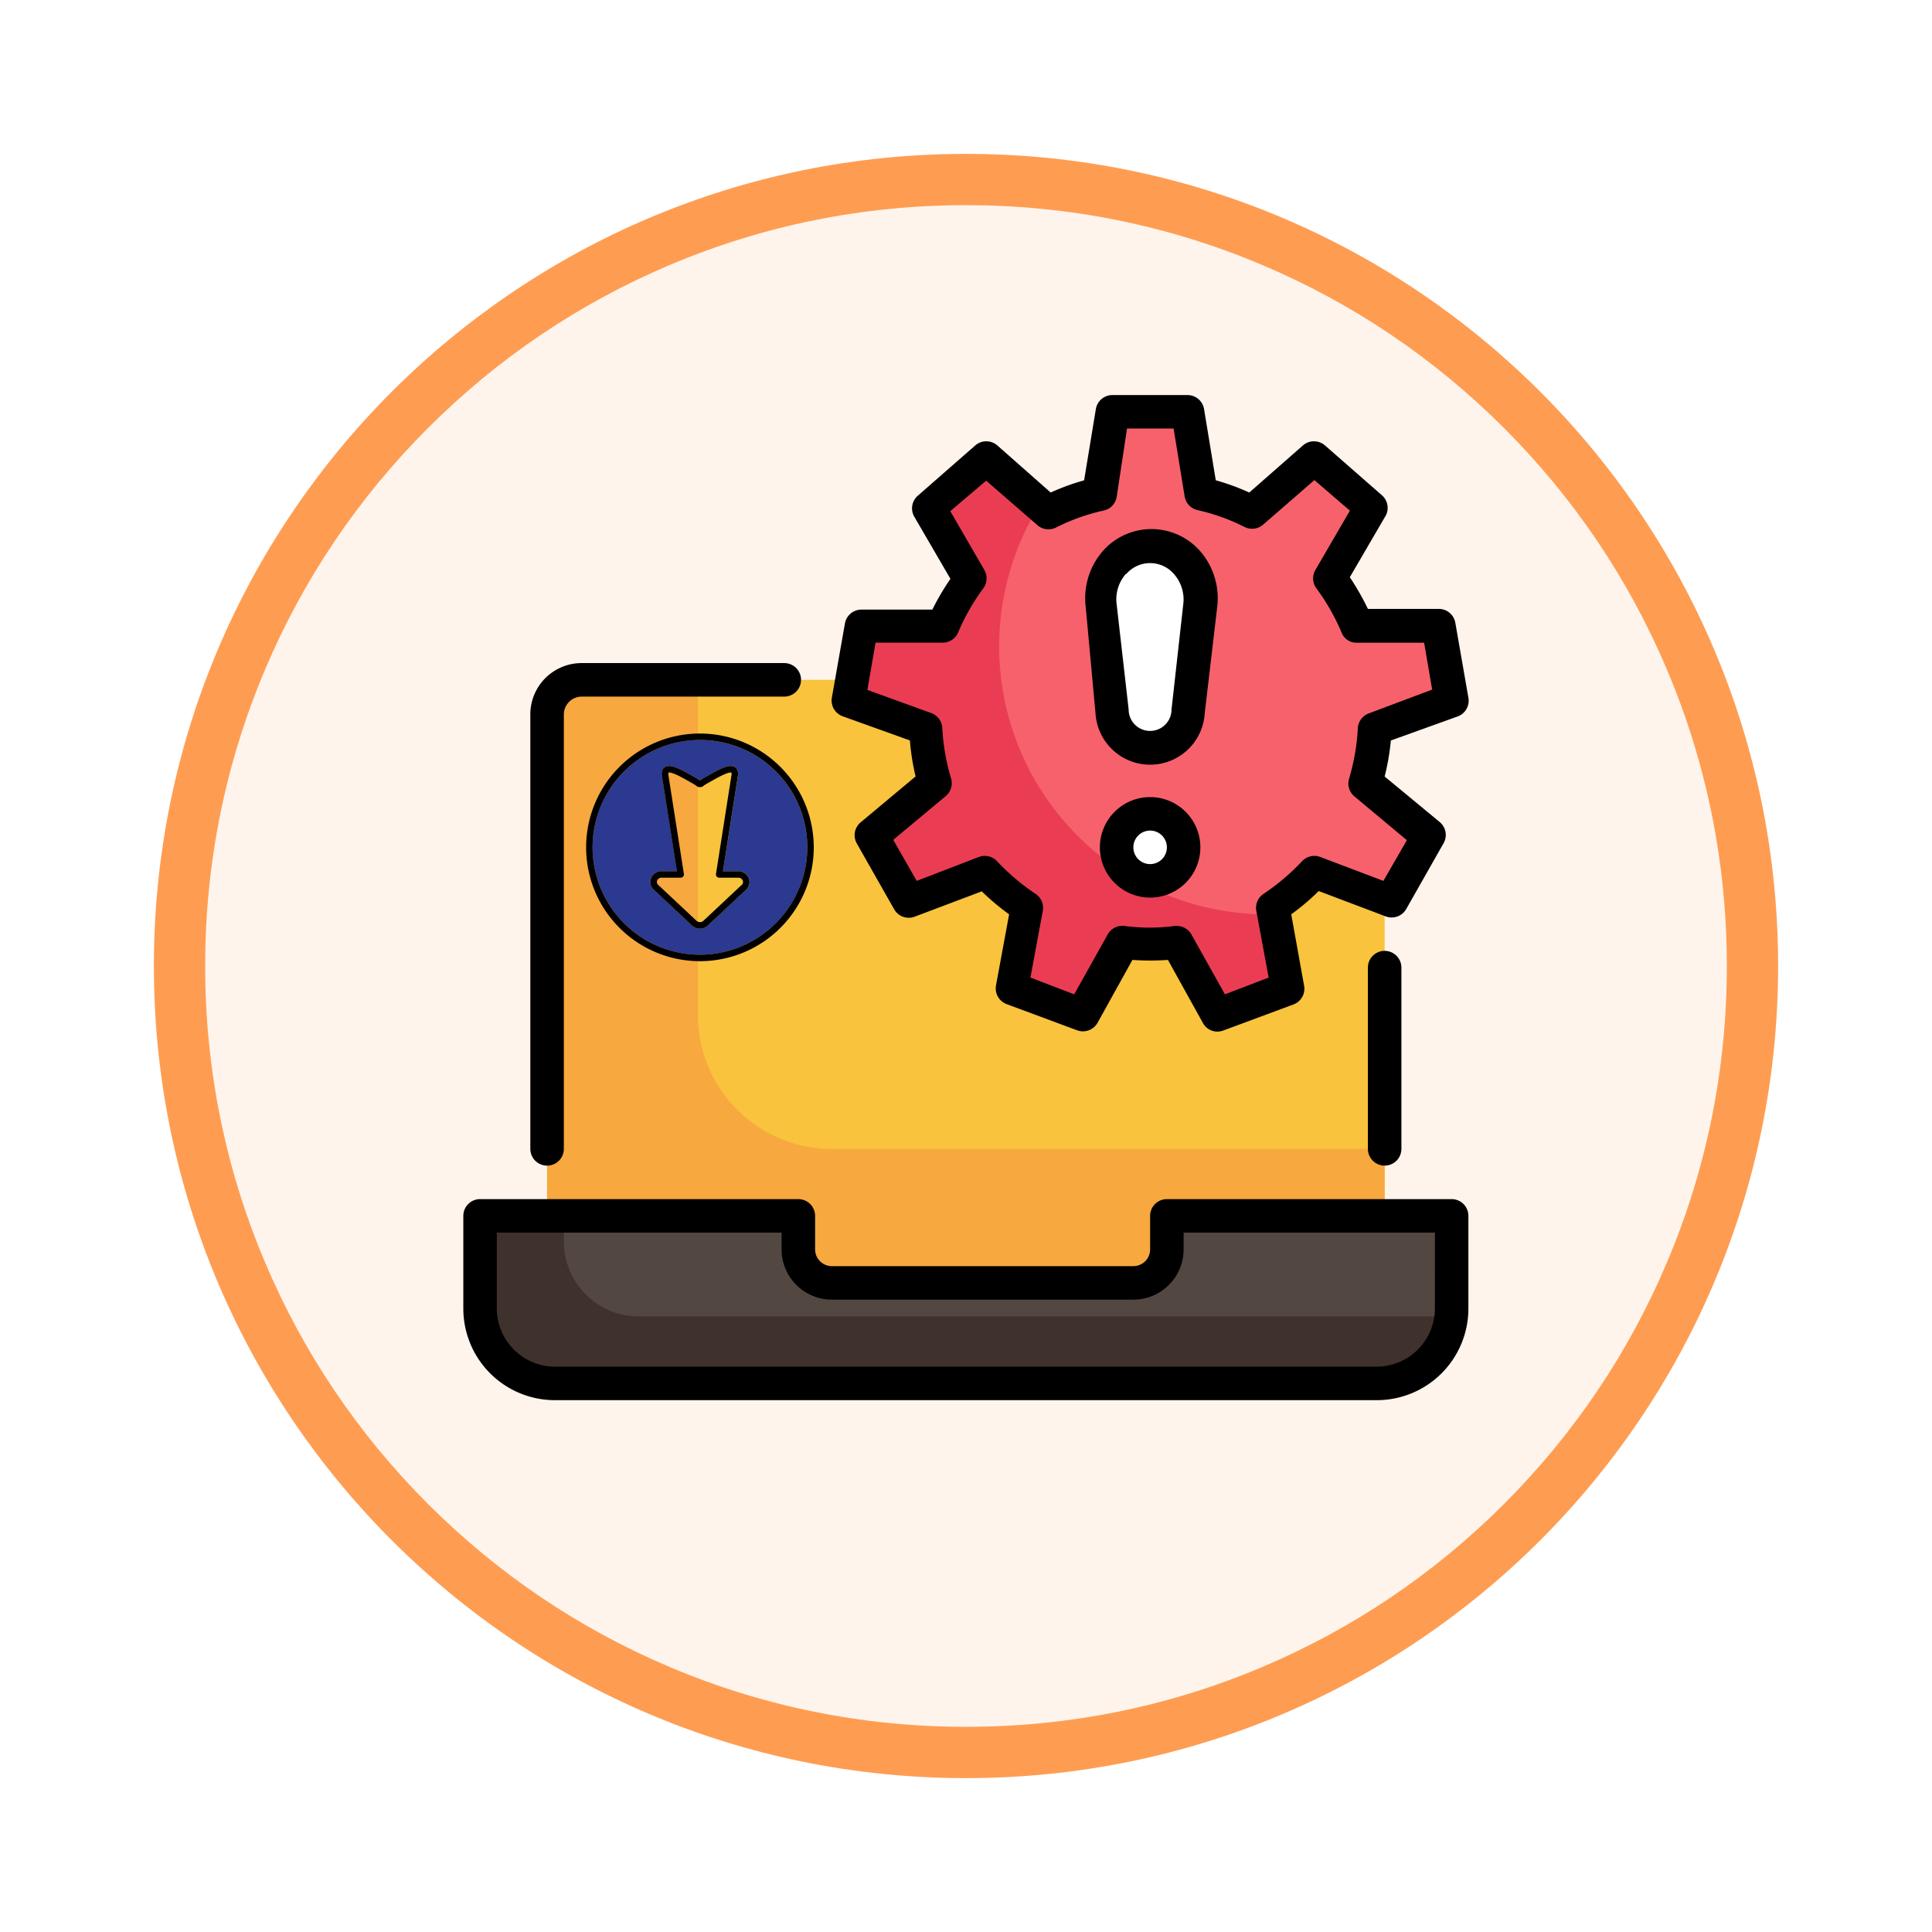 <svg xmlns="http://www.w3.org/2000/svg" xmlns:xlink="http://www.w3.org/1999/xlink" width="113" height="113" viewBox="0 0 113 113">
  <defs>
    <filter id="Trazado_982547" x="0" y="0" width="113" height="113" filterUnits="userSpaceOnUse">
      <feOffset dy="3" input="SourceAlpha"/>
      <feGaussianBlur stdDeviation="3" result="blur"/>
      <feFlood flood-opacity="0.161"/>
      <feComposite operator="in" in2="blur"/>
      <feComposite in="SourceGraphic"/>
    </filter>
  </defs>
  <g id="Grupo_1220486" data-name="Grupo 1220486" transform="translate(-901.061 -3822.334)">
    <g id="Grupo_1202674" data-name="Grupo 1202674" transform="translate(629.061 1137.428)">
      <g id="Grupo_1178487" data-name="Grupo 1178487" transform="translate(281 2690.906)">
        <g id="Grupo_1172010" data-name="Grupo 1172010" transform="translate(0)">
          <g id="Grupo_1171046" data-name="Grupo 1171046">
            <g id="Grupo_1148525" data-name="Grupo 1148525">
              <g transform="matrix(1, 0, 0, 1, -9, -6)" filter="url(#Trazado_982547)">
                <g id="Trazado_982547-2" data-name="Trazado 982547" transform="translate(9 6)" fill="#fef4ec">
                  <path d="M 47.5 93.5 C 41.289 93.5 35.265 92.284 29.595 89.886 C 24.118 87.569 19.198 84.252 14.973 80.027 C 10.748 75.802 7.431 70.882 5.114 65.405 C 2.716 59.735 1.5 53.711 1.5 47.5 C 1.5 41.289 2.716 35.265 5.114 29.595 C 7.431 24.118 10.748 19.198 14.973 14.973 C 19.198 10.748 24.118 7.431 29.595 5.114 C 35.265 2.716 41.289 1.5 47.5 1.5 C 53.711 1.5 59.735 2.716 65.405 5.114 C 70.882 7.431 75.802 10.748 80.027 14.973 C 84.252 19.198 87.569 24.118 89.886 29.595 C 92.284 35.265 93.5 41.289 93.5 47.5 C 93.5 53.711 92.284 59.735 89.886 65.405 C 87.569 70.882 84.252 75.802 80.027 80.027 C 75.802 84.252 70.882 87.569 65.405 89.886 C 59.735 92.284 53.711 93.5 47.5 93.5 Z" stroke="none"/>
                  <path d="M 47.5 3 C 41.491 3 35.664 4.176 30.18 6.496 C 24.881 8.737 20.122 11.946 16.034 16.034 C 11.946 20.122 8.737 24.881 6.496 30.18 C 4.176 35.664 3 41.491 3 47.5 C 3 53.509 4.176 59.336 6.496 64.82 C 8.737 70.119 11.946 74.878 16.034 78.966 C 20.122 83.054 24.881 86.263 30.18 88.504 C 35.664 90.824 41.491 92 47.5 92 C 53.509 92 59.336 90.824 64.82 88.504 C 70.119 86.263 74.878 83.054 78.966 78.966 C 83.054 74.878 86.263 70.119 88.504 64.82 C 90.824 59.336 92 53.509 92 47.5 C 92 41.491 90.824 35.664 88.504 30.18 C 86.263 24.881 83.054 20.122 78.966 16.034 C 74.878 11.946 70.119 8.737 64.82 6.496 C 59.336 4.176 53.509 3 47.5 3 M 47.5 0 C 73.734 0 95 21.266 95 47.5 C 95 73.734 73.734 95 47.5 95 C 21.266 95 0 73.734 0 47.5 C 0 21.266 21.266 0 47.5 0 Z" stroke="none" fill="#fe9d52"/>
                </g>
              </g>
            </g>
          </g>
        </g>
      </g>
    </g>
    <g id="Grupo_1220334" data-name="Grupo 1220334">
      <g id="simpleline" transform="translate(926.16 3843.441)">
        <path id="Trazado_1044415" data-name="Trazado 1044415" d="M9.018,19H53.97a2.018,2.018,0,0,1,2.018,2.018V54.271H7V21.018A2.018,2.018,0,0,1,9.018,19Z" transform="translate(-0.101 -0.344)" fill="#f9c33d"/>
        <path id="Trazado_1044416" data-name="Trazado 1044416" d="M55.988,46.433v7.838H7V21.018A2.018,2.018,0,0,1,9.018,19h6.8V38.6a7.838,7.838,0,0,0,7.838,7.838Z" transform="translate(-0.101 -0.344)" fill="#f7a83e"/>
        <path id="Trazado_1044417" data-name="Trazado 1044417" d="M21.615,51v1.96a1.96,1.96,0,0,0,1.96,1.96H41.21a1.96,1.96,0,0,0,1.96-1.96V51H59.826v5.418a4.38,4.38,0,0,1-4.38,4.38H7.38A4.38,4.38,0,0,1,3,56.418V51Z" transform="translate(-0.02 -0.992)" fill="#534741"/>
        <path id="Trazado_1044418" data-name="Trazado 1044418" d="M59.826,56.879a4.389,4.389,0,0,1-4.36,3.919H7.38A4.38,4.38,0,0,1,3,56.418V51H7.9v1.5a4.38,4.38,0,0,0,4.38,4.38Z" transform="translate(-0.02 -0.992)" fill="#3f312b"/>
        <path id="Trazado_1044419" data-name="Trazado 1044419" d="M32.123,12.8l-2.43-4.2,3.361-2.861,3.635,3.145a12.58,12.58,0,0,1,2.939-1.107L40.441,3H44.83l.745,4.791A12.58,12.58,0,0,1,48.514,8.9l3.635-3.165L55.51,8.594l-2.361,4.2a12.952,12.952,0,0,1,1.587,2.773h4.781l.754,4.321-4.517,1.626a12.443,12.443,0,0,1-.549,3.155l3.7,3.086-2.185,3.85-4.487-1.695a13.139,13.139,0,0,1-2.43,2.048l.882,4.791-4.135,1.519L44.2,34.039a12.737,12.737,0,0,1-3.155,0l-2.332,4.233-4.125-1.519.882-4.791a13.139,13.139,0,0,1-2.43-2.048l-4.5,1.695-2.185-3.85,3.7-3.086a12.443,12.443,0,0,1-.549-3.155L25,19.891l.754-4.38h4.781A12.952,12.952,0,0,1,32.123,12.8Z" transform="translate(-0.466 -0.02)" fill="#f7616c"/>
        <path id="Trazado_1044420" data-name="Trazado 1044420" d="M49.886,32.449l.8,4.37-4.135,1.509L44.2,34.1a12.737,12.737,0,0,1-3.155,0l-2.332,4.233-4.125-1.519.882-4.791a13.139,13.139,0,0,1-2.43-2.048l-4.5,1.695-2.185-3.85,3.7-3.086a12.443,12.443,0,0,1-.549-3.155L25,19.947l.754-4.38h4.781a12.952,12.952,0,0,1,1.587-2.714l-2.43-4.2L33.054,5.79,36.169,8.5A15.676,15.676,0,0,0,49.494,32.449Z" transform="translate(-0.466 -0.077)" fill="#ea3d53"/>
        <path id="Trazado_1044421" data-name="Trazado 1044421" d="M42.939,22.757h0a2.293,2.293,0,0,1-2.224-2.1L40,14.5A3.067,3.067,0,0,1,42.939,11h0a3.067,3.067,0,0,1,2.939,3.5l-.7,6.163a2.293,2.293,0,0,1-2.244,2.1Z" transform="translate(-0.769 -0.182)" fill="#fff"/>
        <circle id="Elipse_12673" data-name="Elipse 12673" cx="1.96" cy="1.96" r="1.96" transform="translate(40.21 26.494)" fill="#fff"/>
        <path id="Trazado_1044422" data-name="Trazado 1044422" d="M6.98,47.393a.98.98,0,0,0,.98-.98V21A1.048,1.048,0,0,1,9,19.96H20.853a.98.98,0,0,0,0-1.96H9a3,3,0,0,0-3,3V46.413A.98.98,0,0,0,6.98,47.393Z" transform="translate(-0.081 -0.324)"/>
        <path id="Trazado_1044423" data-name="Trazado 1044423" d="M56,36.16v10.6a.98.98,0,0,0,1.96,0V36.16a.98.98,0,0,0-1.96,0Z" transform="translate(-1.093 -0.672)"/>
        <path id="Trazado_1044424" data-name="Trazado 1044424" d="M59.806,50H43.15a.98.98,0,0,0-.98.98v1.96a.98.98,0,0,1-.98.98H23.555a.98.98,0,0,1-.98-.98V50.98A.98.98,0,0,0,21.6,50H2.98a.98.98,0,0,0-.98.98V56.4a5.359,5.359,0,0,0,5.359,5.359H55.426A5.359,5.359,0,0,0,60.785,56.4V50.98A.98.98,0,0,0,59.806,50Zm-.98,6.4a3.41,3.41,0,0,1-3.4,3.4H7.359a3.41,3.41,0,0,1-3.4-3.4V51.96H20.615v.98a2.939,2.939,0,0,0,2.939,2.939H41.19a2.939,2.939,0,0,0,2.939-2.939v-.98h14.7Z" transform="translate(0 -0.972)"/>
        <path id="Trazado_1044425" data-name="Trazado 1044425" d="M24.646,20.792,28.565,22.2a13.717,13.717,0,0,0,.333,2.106l-3.214,2.685a.98.98,0,0,0-.225,1.234l2.185,3.85a.98.98,0,0,0,1.205.431l3.919-1.479a13.765,13.765,0,0,0,1.6,1.342L33.6,36.536a.98.98,0,0,0,.627,1.088l4.115,1.528a.98.98,0,0,0,1.2-.441l2.038-3.674a14.7,14.7,0,0,0,2.077,0l2.038,3.674a.962.962,0,0,0,1.186.46l4.115-1.528a.98.98,0,0,0,.627-1.088l-.754-4.184a13.766,13.766,0,0,0,1.607-1.362L56.39,32.49a.98.98,0,0,0,1.205-.431l2.185-3.85a.98.98,0,0,0-.225-1.234l-3.223-2.665a13.716,13.716,0,0,0,.363-2.106l3.919-1.411A.98.98,0,0,0,61.23,19.7l-.764-4.38a.98.98,0,0,0-.98-.813H55.352a14.53,14.53,0,0,0-1.058-1.852L56.41,9.025a.98.98,0,0,0-.216-1.146L52.834,4.939a.98.98,0,0,0-1.274,0L48.415,7.7a13.344,13.344,0,0,0-1.96-.715L45.77,2.823A.98.98,0,0,0,44.79,2H40.42a.98.98,0,0,0-.98.823l-.686,4.164A13.344,13.344,0,0,0,36.8,7.7L33.67,4.939a.98.98,0,0,0-1.274,0L29.036,7.879a.98.98,0,0,0-.216,1.234l2.116,3.635a14.529,14.529,0,0,0-1.058,1.8H25.744a.98.98,0,0,0-.98.813L24,19.7A.98.98,0,0,0,24.646,20.792Zm1.911-4.311h3.919a.98.98,0,0,0,.911-.6,12.482,12.482,0,0,1,1.47-2.577.98.98,0,0,0,.059-1.078L30.927,8.79l2.1-1.783,3,2.606a.98.98,0,0,0,1.1.127,11.757,11.757,0,0,1,2.743-.98.98.98,0,0,0,.794-.833l.6-3.968h2.724l.647,3.968a.98.98,0,0,0,.745.8,11.757,11.757,0,0,1,2.743.98.98.98,0,0,0,1.1-.127l3-2.606L54.3,8.76l-2.018,3.468a.98.98,0,0,0,.059,1.078,12.482,12.482,0,0,1,1.47,2.577.921.921,0,0,0,.911.6h3.919l.47,2.743-3.7,1.391a.98.98,0,0,0-.647.872,12.571,12.571,0,0,1-.509,2.939.98.98,0,0,0,.3,1.039l3.076,2.567-1.372,2.381-3.694-1.4a.98.98,0,0,0-1.058.245,12.972,12.972,0,0,1-2.253,1.911.98.98,0,0,0-.431.98l.725,3.919-2.557.98-1.96-3.5a.98.98,0,0,0-.852-.5h-.127a11.052,11.052,0,0,1-2.939,0,.98.98,0,0,0-.98.5l-1.96,3.5-2.557-.98.725-3.919a.98.98,0,0,0-.431-.98,12.972,12.972,0,0,1-2.253-1.911.98.98,0,0,0-1.058-.245l-3.635,1.4-1.372-2.4,3.076-2.567a.98.98,0,0,0,.3-1.039,12.57,12.57,0,0,1-.509-2.939.98.98,0,0,0-.647-.872l-3.733-1.352Z" transform="translate(-0.445 0)"/>
        <path id="Trazado_1044426" data-name="Trazado 1044426" d="M39.728,20.777a3.2,3.2,0,0,0,6.388,0l.725-6.182a4.213,4.213,0,0,0-.98-3.292,3.792,3.792,0,0,0-5.722,0,4.213,4.213,0,0,0-.98,3.292Zm1.793-8.142a1.842,1.842,0,0,1,2.8,0,2.244,2.244,0,0,1,.539,1.764l-.686,6.153a1.254,1.254,0,0,1-2.508,0l-.705-6.182a2.244,2.244,0,0,1,.558-1.764Z" transform="translate(-0.752 -0.162)"/>
        <path id="Trazado_1044427" data-name="Trazado 1044427" d="M42.939,26a2.939,2.939,0,1,0,2.939,2.939A2.939,2.939,0,0,0,42.939,26Zm0,3.919a.98.98,0,1,1,.98-.98A.98.98,0,0,1,42.939,29.919Z" transform="translate(-0.769 -0.486)"/>
      </g>
      <g id="down-arrow_12208786" transform="translate(926.486 3855.951)">
        <path id="Trazado_1044428" data-name="Trazado 1044428" d="M29.137,23.286a6.28,6.28,0,1,0,6.28,6.28A6.287,6.287,0,0,0,29.137,23.286Zm2.7,8.753-2.24,2.1a.679.679,0,0,1-.92,0l-2.24-2.1a.6.6,0,0,1-.154-.671.652.652,0,0,1,.615-.406h.895l-.86-5.487c-.056-.283-.009-.481.141-.589.323-.235.946.117,1.668.525l.1.056c.13.072.215.129.271.167l.026.017.026-.017c.056-.038.142-.095.272-.167l.1-.056c.721-.408,1.344-.76,1.668-.525.149.108.2.307.141.589l-.86,5.487h.895a.652.652,0,0,1,.615.406.6.6,0,0,1-.154.671Z" transform="translate(-13.623 -13.623)" fill="#2b3990"/>
        <path id="Trazado_1044429" data-name="Trazado 1044429" d="M153.48,86.033h-.895l.86-5.487c.056-.283.009-.481-.141-.589-.323-.235-.946.117-1.668.525l-.1.056c-.13.073-.216.13-.272.167l-.026.017-.026-.017c-.056-.038-.142-.095-.271-.167l-.1-.056c-.721-.408-1.344-.76-1.668-.525-.149.108-.2.307-.141.589l.86,5.487H149a.652.652,0,0,0-.615.406.6.6,0,0,0,.154.671l2.24,2.1a.679.679,0,0,0,.92,0l2.24-2.1a.6.6,0,0,0,.154-.671.652.652,0,0,0-.615-.406Zm.2.8-2.24,2.1a.3.3,0,0,1-.4,0l-2.24-2.1a.225.225,0,0,1-.062-.257A.273.273,0,0,1,149,86.41h1.115a.189.189,0,0,0,.186-.218l-.895-5.708v-.008a.391.391,0,0,1-.007-.214c.016-.005.112-.027.423.108.248.108.547.277.836.44l.1.057c.117.065.192.115.246.152a.334.334,0,0,0,.47,0c.054-.036.129-.086.247-.152l.1-.056c.289-.163.588-.332.836-.44.31-.135.407-.114.423-.108a.391.391,0,0,1-.007.214v.008l-.895,5.708a.189.189,0,0,0,.186.218h1.115a.273.273,0,0,1,.264.168.225.225,0,0,1-.062.257Z" transform="translate(-135.726 -68.693)"/>
        <path id="Trazado_1044430" data-name="Trazado 1044430" d="M15.514,9.286a6.657,6.657,0,1,0,6.657,6.657,6.665,6.665,0,0,0-6.657-6.657Zm0,12.937a6.28,6.28,0,1,1,6.28-6.28A6.287,6.287,0,0,1,15.514,22.223Z"/>
      </g>
    </g>
  </g>
</svg>

